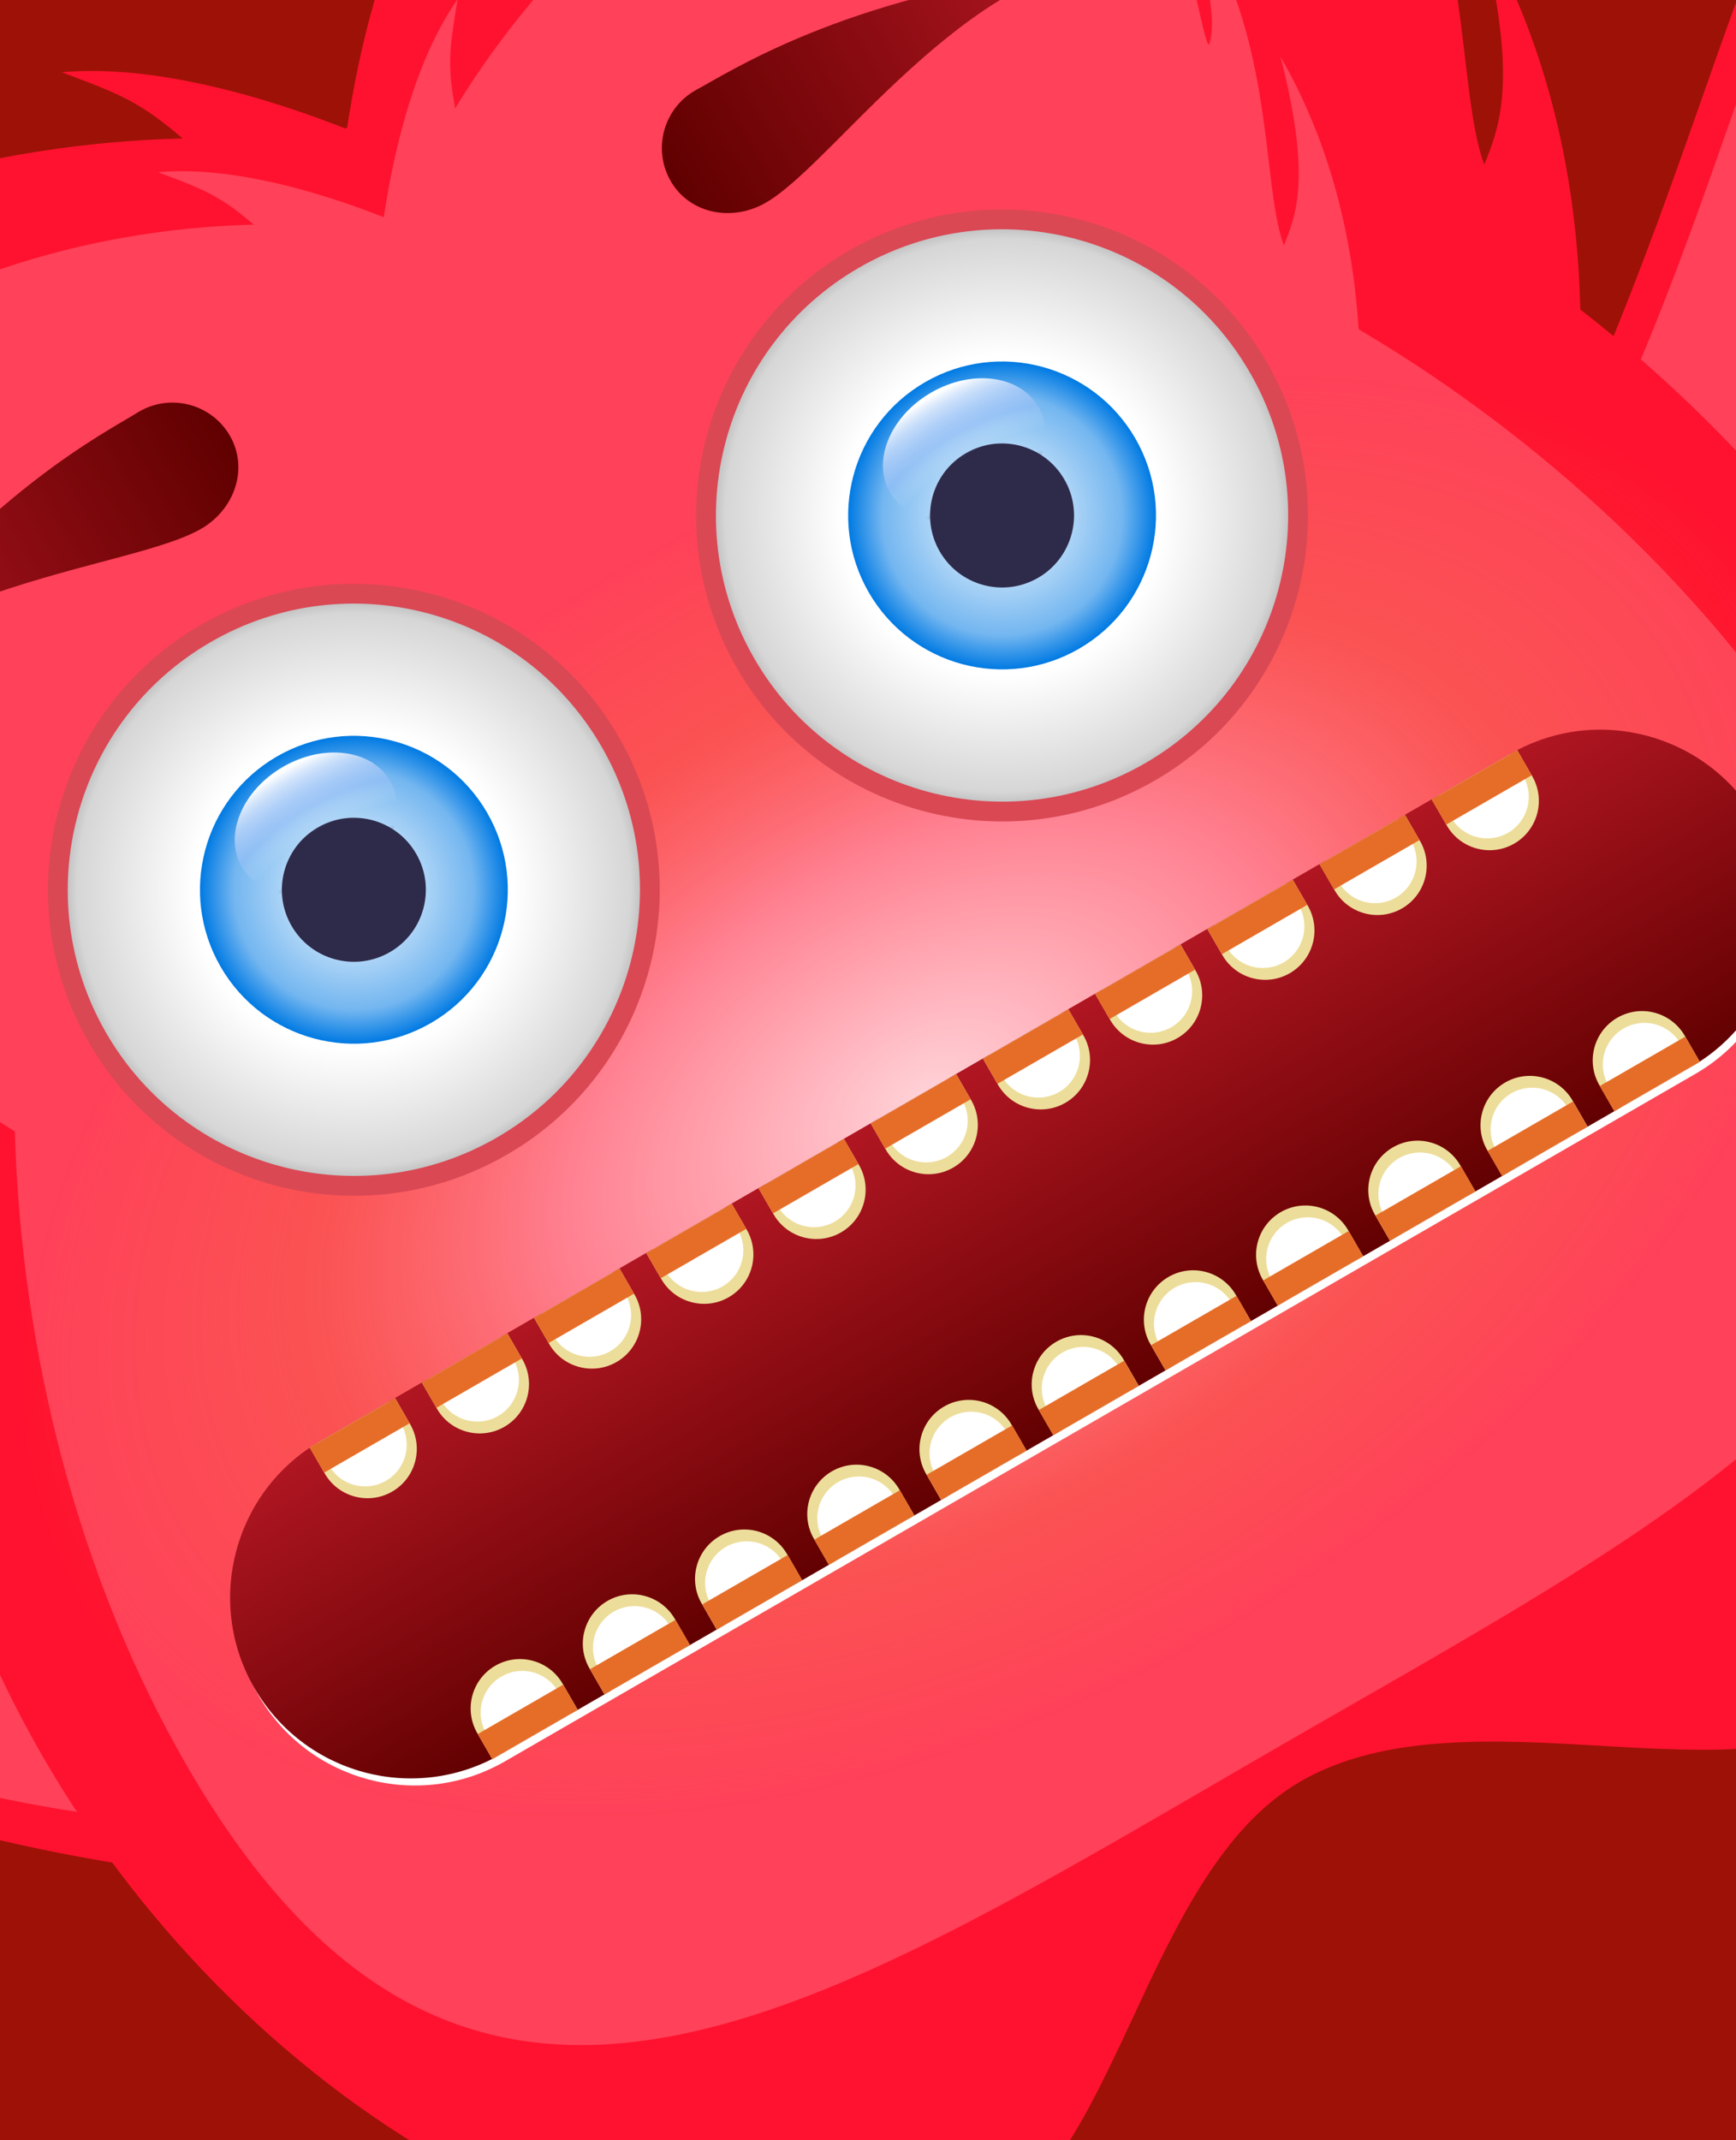 <svg width="86" height="106" viewBox="0 0 86 106" fill="none" xmlns="http://www.w3.org/2000/svg">
<rect x="0" y="0" width="86" height="106" fill="#333333" stroke="none"/>
<g clip-path="url(#clip0_12387_385807)">
<rect width="86" height="106" fill="#9E1107"/>
<path d="M97.756 -11.403C87.201 -15.666 86.959 4.249 75.081 27.263C63.064 50.541 62.357 50.733 76.004 57.776C97.519 68.878 113.036 -5.229 97.756 -11.403Z" fill="#FF122F"/>
<path opacity="0.2" d="M96.748 -6.933C87.87 -10.519 87.667 6.233 77.672 25.592C67.567 45.174 66.971 45.334 78.449 51.258C96.548 60.598 109.601 -1.74 96.748 -6.933Z" fill="white"/>
<path d="M-38.132 67.052C-36.548 55.78 -19.181 65.528 6.691 66.748C32.858 67.98 33.377 67.464 32.652 82.805C31.51 106.988 -40.428 83.373 -38.132 67.052Z" fill="#FF122F"/>
<path opacity="0.2" d="M-33.76 68.415C-32.426 58.933 -17.817 67.133 3.946 68.157C25.958 69.196 26.394 68.761 25.785 81.663C24.826 102.006 -35.689 82.143 -33.76 68.415Z" fill="white"/>
<path d="M94.528 33.654C79.797 8.139 42.672 -8.395 17.154 6.338C-8.363 21.07 -12.608 61.488 2.124 87.004C12.325 104.672 32.359 116.465 48.303 110.422C55.384 107.739 56.584 92.754 64.431 88.224C72.754 83.418 86.734 89.602 92.771 84.481C95.058 82.54 96.898 80.181 98.32 77.517C104.645 65.645 102.635 47.695 94.528 33.654Z" fill="#FF122F"/>
<path d="M-31.602 29.005C-31.121 29.349 -30.578 29.666 -30.001 29.968C-30.002 29.972 -30.004 29.974 -30.007 29.976C-15.316 38.261 -0.049 42.253 10.687 36.055C18.7 31.428 23.235 21.834 25.028 10.224C21.811 8.161 10.936 2.881 3.059 3.577C6.035 4.693 6.937 5.054 9.05 6.859C0.049 7.066 -11.505 9.669 -20.297 17.204C-12.43 13.527 -9.726 14.172 -7.6 14.581C-11.685 17.055 -22.257 17.726 -30.115 26.015C-28.638 25.186 -22.647 21.695 -20.158 22.188C-20.769 22.894 -29.932 25.826 -31.602 29.005Z" fill="#FF122F"/>
<path d="M-25.73 36.407C-25.211 36.258 -24.65 36.149 -24.061 36.064C-24.061 36.06 -24.062 36.059 -24.062 36.056C-8.924 33.377 5.41 34.564 12.764 43.143C18.253 49.544 19.247 59.167 17.274 69.69C13.883 70.489 2.934 71.739 -3.627 68.758C-0.729 68.698 0.154 68.661 2.518 67.748C-5.158 64.846 -14.304 59.113 -19.582 49.973C-13.931 55.516 -11.412 55.779 -9.459 56.071C-12.223 52.709 -21.109 48.932 -25.355 39.428C-24.337 40.588 -20.243 45.402 -17.953 45.731C-18.266 44.94 -25.256 39.645 -25.73 36.407Z" fill="#FF122F"/>
<path d="M61.163 -24.553C61.219 -23.964 61.222 -23.334 61.196 -22.684C61.199 -22.683 61.203 -22.684 61.206 -22.685C61.036 -5.82 56.86 9.397 46.124 15.595C38.111 20.222 27.534 19.352 16.582 15.101C16.406 11.282 17.27 -0.776 21.811 -7.249C21.289 -4.114 21.152 -3.152 21.658 -0.42C26.338 -8.111 34.369 -16.816 45.291 -20.663C38.173 -15.688 37.379 -13.024 36.67 -10.978C40.854 -13.278 46.722 -22.099 57.83 -24.76C56.374 -23.896 50.354 -20.452 49.537 -18.051C50.454 -18.227 57.574 -24.695 61.163 -24.553Z" fill="#FF122F"/>
<path d="M64.637 -15.766C64.25 -15.392 63.874 -14.96 63.508 -14.494C63.505 -14.495 63.504 -14.497 63.501 -14.498C53.611 -2.727 47.473 10.279 51.225 20.937C54.024 28.892 61.861 34.564 71.961 38.117C74.347 35.58 80.906 26.722 81.603 19.55C80.103 22.03 79.629 22.776 77.656 24.367C78.982 16.268 78.588 5.482 73.313 -3.659C75.288 4.005 74.256 6.319 73.533 8.156C72.002 4.082 73.176 -5.503 67.068 -13.933C67.563 -12.47 69.686 -6.518 68.826 -4.37C68.294 -5.035 67.206 -13.738 64.637 -15.766Z" fill="#FF122F"/>
<path opacity="0.2" d="M67.305 16.305C67.022 11.821 65.905 7.083 63.432 2.801C64.996 8.868 64.179 10.699 63.605 12.153C62.395 8.929 63.325 1.342 58.49 -5.328C58.881 -4.171 60.56 0.539 59.881 2.239C59.462 1.712 58.6 -5.176 56.568 -6.782C56.259 -6.485 55.962 -6.142 55.67 -5.772L55.667 -5.778C54.778 -4.719 53.927 -3.649 53.121 -2.57C53.585 -5.656 53.817 -8.915 53.851 -12.257C53.847 -12.256 53.846 -12.257 53.843 -12.256C53.865 -12.772 53.862 -13.269 53.817 -13.735C50.976 -13.848 45.34 -8.728 44.615 -8.588C45.261 -10.49 50.026 -13.215 51.179 -13.898C42.387 -11.793 37.744 -4.811 34.432 -2.991C34.993 -4.611 35.62 -6.719 41.255 -10.656C32.61 -7.612 26.253 -0.721 22.549 5.366C22.151 3.203 22.258 2.442 22.671 -0.04C20.665 2.819 19.567 7.048 19.012 10.758C15.521 9.385 11.307 8.222 7.83 8.528C10.185 9.413 10.899 9.699 12.572 11.126C5.448 11.291 -3.697 13.351 -10.658 19.316C-4.43 16.404 -2.29 16.914 -0.606 17.238C-3.839 19.197 -12.208 19.727 -18.426 26.289C-17.258 25.632 -12.517 22.868 -10.546 23.258C-11.031 23.818 -18.283 26.138 -19.603 28.654C-19.223 28.927 -18.793 29.177 -18.336 29.416C-18.337 29.418 -18.338 29.42 -18.34 29.423C-15.43 31.064 -12.491 32.493 -9.587 33.635C-10.925 33.793 -12.277 33.995 -13.638 34.236C-13.638 34.237 -13.637 34.239 -13.635 34.241C-14.102 34.31 -14.547 34.395 -14.957 34.513C-14.582 37.076 -9.05 41.267 -8.802 41.893C-10.614 41.632 -13.854 37.822 -14.661 36.906C-11.3 44.426 -4.265 47.415 -2.08 50.076C-3.624 49.845 -5.618 49.637 -10.092 45.25C-7.385 49.938 -3.392 53.492 0.735 56.039C1.048 67.084 3.949 78.258 9.242 87.426C23.147 111.51 40.746 99.553 63.416 86.465C86.086 73.376 105.241 64.114 91.336 40.029C85.837 30.505 77.172 22.136 67.305 16.305Z" fill="white"/>
<ellipse opacity="0.9" cx="45.898" cy="54.318" rx="49.155" ry="30.449" transform="rotate(-30 45.898 54.318)" fill="url(#paint0_radial_12387_385807)"/>
<path d="M87.258 40.967C89.728 45.245 88.262 50.717 83.983 53.188L25.02 87.23C20.741 89.7 15.269 88.234 12.799 83.956C10.329 79.677 11.795 74.206 16.074 71.735L75.037 37.693C79.316 35.222 84.788 36.688 87.258 40.967Z" fill="white"/>
<path d="M30.651 36.493C34.835 43.74 32.354 53.006 25.106 57.191C17.858 61.375 8.592 58.891 4.408 51.645C0.223 44.397 2.706 35.131 9.954 30.946C17.201 26.762 26.466 29.245 30.651 36.493Z" fill="#DA4854"/>
<path fill-rule="evenodd" clip-rule="evenodd" d="M29.803 36.981C33.716 43.758 31.393 52.425 24.615 56.339C17.837 60.252 9.17 57.93 5.257 51.153C1.344 44.375 3.667 35.708 10.445 31.795C17.223 27.881 25.89 30.203 29.803 36.981Z" fill="url(#paint1_radial_12387_385807)"/>
<path fill-rule="evenodd" clip-rule="evenodd" d="M24.134 40.255C26.239 43.902 24.989 48.564 21.343 50.669C17.696 52.775 13.034 51.526 10.929 47.879C8.824 44.233 10.073 39.571 13.72 37.465C17.366 35.36 22.029 36.609 24.134 40.255Z" fill="url(#paint2_radial_12387_385807)"/>
<path d="M20.618 42.285C21.603 43.991 21.019 46.171 19.314 47.156C17.607 48.141 15.426 47.557 14.441 45.851C13.457 44.145 14.041 41.965 15.748 40.98C17.453 39.995 19.634 40.579 20.618 42.285Z" fill="#2E2A49"/>
<ellipse cx="15.653" cy="40.803" rx="4.244" ry="3.262" transform="rotate(-30 15.653 40.803)" fill="url(#paint3_radial_12387_385807)"/>
<path d="M62.764 17.953C66.949 25.2 64.468 34.467 57.218 38.652C49.97 42.837 40.704 40.353 36.519 33.105C32.335 25.858 34.818 16.591 42.065 12.407C49.315 8.221 58.58 10.705 62.764 17.953Z" fill="#DA4854"/>
<path fill-rule="evenodd" clip-rule="evenodd" d="M61.914 18.442C65.828 25.22 63.505 33.888 56.727 37.801C49.948 41.715 41.281 39.392 37.368 32.615C33.454 25.837 35.777 17.17 42.556 13.256C49.334 9.343 58.001 11.665 61.914 18.442Z" fill="url(#paint4_radial_12387_385807)"/>
<path fill-rule="evenodd" clip-rule="evenodd" d="M56.244 21.716C58.349 25.362 57.1 30.024 53.453 32.13C49.807 34.235 45.144 32.986 43.039 29.34C40.934 25.694 42.184 21.031 45.83 18.926C49.477 16.821 54.139 18.07 56.244 21.716Z" fill="url(#paint5_radial_12387_385807)"/>
<path d="M52.728 23.746C53.714 25.453 53.129 27.633 51.424 28.618C49.718 29.603 47.538 29.018 46.553 27.311C45.568 25.606 46.152 23.425 47.858 22.441C49.563 21.456 51.743 22.041 52.728 23.746Z" fill="#2E2A49"/>
<ellipse cx="47.761" cy="22.267" rx="4.244" ry="3.262" transform="rotate(-30 47.761 22.267)" fill="url(#paint6_radial_12387_385807)"/>
<path d="M15.86 71.378C11.591 73.843 10.134 79.328 12.599 83.597C15.073 87.883 20.542 89.348 24.811 86.882L83.784 52.835C88.054 50.37 89.519 44.901 87.045 40.616C84.58 36.346 79.102 34.865 74.833 37.331L15.86 71.378Z" fill="url(#paint7_linear_12387_385807)"/>
<path d="M15.342 71.688L16.088 72.979C16.762 74.147 18.257 74.549 19.425 73.875C20.595 73.199 20.994 71.704 20.319 70.536L19.574 69.245L15.342 71.688Z" fill="#EDDD9A"/>
<path d="M15.674 71.498L16.303 72.587C16.871 73.571 18.131 73.909 19.116 73.34C20.103 72.771 20.44 71.51 19.872 70.526L19.243 69.437L15.674 71.498Z" fill="white"/>
<rect width="4.886" height="1.438" transform="matrix(-0.866 0.5 0.5 0.866 19.571 69.246)" fill="#E66D28"/>
<path d="M20.902 68.479C20.904 68.481 20.906 68.487 20.908 68.49L21.647 69.77C22.321 70.938 23.817 71.34 24.985 70.665C26.153 69.991 26.553 68.495 25.879 67.327L25.14 66.047C25.138 66.043 25.134 66.039 25.133 66.036L20.902 68.479Z" fill="#EDDD9A"/>
<path d="M21.233 68.288L21.861 69.377C22.43 70.361 23.689 70.699 24.674 70.131C25.66 69.562 25.998 68.301 25.43 67.317L24.801 66.227L21.233 68.288Z" fill="white"/>
<rect width="4.886" height="1.438" transform="matrix(-0.866 0.5 0.5 0.866 25.132 66.035)" fill="#E66D28"/>
<path d="M26.458 65.27L27.204 66.561C27.878 67.729 29.373 68.131 30.543 67.456C31.711 66.781 32.11 65.286 31.436 64.118L30.691 62.827L26.458 65.27Z" fill="#EDDD9A"/>
<path d="M26.792 65.078C26.793 65.081 26.795 65.084 26.797 65.088L27.42 66.168C27.989 67.152 29.249 67.49 30.234 66.921C31.219 66.352 31.557 65.091 30.989 64.107L30.365 63.027C30.363 63.024 30.36 63.021 30.359 63.018L26.792 65.078Z" fill="white"/>
<rect width="4.887" height="1.437" transform="matrix(0.866 -0.5 -0.5 -0.866 27.178 66.515)" fill="#E66D28"/>
<path d="M32.017 62.061L32.763 63.352C33.437 64.52 34.932 64.922 36.102 64.246C37.27 63.572 37.669 62.076 36.995 60.908L36.249 59.617L32.017 62.061Z" fill="#EDDD9A"/>
<path d="M32.35 61.869L32.979 62.959C33.547 63.943 34.808 64.281 35.794 63.711C36.779 63.142 37.117 61.882 36.548 60.898L35.919 59.808L32.35 61.869Z" fill="white"/>
<rect width="4.887" height="1.437" transform="matrix(0.866 -0.5 -0.5 -0.866 32.737 63.305)" fill="#E66D28"/>
<path d="M37.578 58.851L38.323 60.142C38.997 61.31 40.492 61.712 41.66 61.038C42.83 60.362 43.229 58.867 42.554 57.699L41.809 56.408L37.578 58.851Z" fill="#EDDD9A"/>
<path d="M37.909 58.66L38.538 59.749C39.106 60.733 40.366 61.071 41.352 60.502C42.338 59.933 42.675 58.673 42.107 57.688L41.478 56.599L37.909 58.66Z" fill="white"/>
<rect width="4.886" height="1.437" transform="matrix(0.866 -0.5 -0.5 -0.866 38.295 60.095)" fill="#E66D28"/>
<path d="M43.136 55.641C43.138 55.644 43.139 55.65 43.141 55.654L43.88 56.933C44.554 58.101 46.051 58.502 47.218 57.828C48.389 57.153 48.788 55.657 48.113 54.489L47.368 53.198L43.136 55.641Z" fill="#EDDD9A"/>
<path d="M43.468 55.45C43.469 55.452 43.469 55.457 43.471 55.46L44.095 56.54C44.663 57.525 45.924 57.862 46.909 57.293C47.896 56.724 48.233 55.463 47.665 54.479L47.036 53.389L43.468 55.45Z" fill="white"/>
<rect width="4.886" height="1.438" transform="matrix(-0.866 0.5 0.5 0.866 47.365 53.199)" fill="#E66D28"/>
<path d="M48.694 52.432L49.439 53.724C50.113 54.891 51.608 55.294 52.778 54.618C53.946 53.944 54.346 52.447 53.672 51.28L52.933 50C52.931 49.996 52.926 49.992 52.925 49.989L48.694 52.432Z" fill="#EDDD9A"/>
<path d="M49.026 52.24C49.026 52.244 49.028 52.247 49.03 52.251L49.654 53.331C50.222 54.315 51.482 54.653 52.468 54.083C53.454 53.515 53.791 52.254 53.223 51.27L52.594 50.181L49.026 52.24Z" fill="white"/>
<rect width="4.888" height="1.437" transform="matrix(0.866 -0.5 -0.5 -0.866 49.413 53.677)" fill="#E66D28"/>
<path d="M54.252 49.223L54.998 50.514C55.672 51.682 57.167 52.084 58.335 51.41C59.505 50.734 59.903 49.239 59.229 48.071L58.484 46.78L54.252 49.223Z" fill="#EDDD9A"/>
<path d="M54.585 49.032L55.214 50.121C55.782 51.105 57.043 51.443 58.027 50.874C59.014 50.305 59.352 49.044 58.784 48.06L58.155 46.971L54.585 49.032Z" fill="white"/>
<rect width="4.886" height="1.438" transform="matrix(-0.866 0.5 0.5 0.866 58.479 46.782)" fill="#E66D28"/>
<path d="M59.811 46.014L60.556 47.305C61.231 48.473 62.726 48.875 63.894 48.2C65.064 47.525 65.463 46.029 64.789 44.861L64.043 43.57L59.811 46.014Z" fill="#EDDD9A"/>
<path d="M60.144 45.822L60.773 46.912C61.341 47.896 62.602 48.234 63.586 47.666C64.573 47.096 64.911 45.835 64.342 44.851L63.713 43.762L60.144 45.822Z" fill="white"/>
<rect width="4.886" height="1.437" transform="matrix(0.866 -0.5 -0.5 -0.866 60.531 47.258)" fill="#E66D28"/>
<path d="M65.372 42.804L66.117 44.095C66.791 45.263 68.286 45.665 69.454 44.991C70.622 44.316 71.023 42.82 70.348 41.652L69.609 40.372C69.607 40.369 69.603 40.364 69.601 40.362L65.372 42.804Z" fill="#EDDD9A"/>
<path d="M65.703 42.613L66.332 43.702C66.9 44.686 68.16 45.024 69.145 44.456C70.13 43.887 70.469 42.626 69.901 41.641L69.278 40.561C69.276 40.558 69.272 40.556 69.27 40.553L65.703 42.613Z" fill="white"/>
<rect width="4.886" height="1.438" transform="matrix(-0.866 0.5 0.5 0.866 69.599 40.362)" fill="#E66D28"/>
<path d="M70.93 39.594C70.932 39.597 70.933 39.603 70.935 39.606L71.674 40.886C72.348 42.054 73.845 42.455 75.013 41.781C76.181 41.106 76.58 39.611 75.905 38.443L75.16 37.152L70.93 39.594Z" fill="#EDDD9A"/>
<path d="M71.262 39.403L71.891 40.493C72.459 41.477 73.718 41.815 74.704 41.246C75.689 40.678 76.026 39.418 75.457 38.433L74.828 37.344L71.262 39.403Z" fill="white"/>
<rect width="4.884" height="1.438" transform="matrix(-0.866 0.5 0.5 0.866 75.159 37.152)" fill="#E66D28"/>
<path d="M24.388 87.124L23.643 85.835C22.968 84.665 23.369 83.171 24.537 82.496C25.706 81.821 27.2 82.222 27.875 83.392L28.619 84.681L24.388 87.124Z" fill="#EDDD9A"/>
<path d="M24.716 86.933L24.088 85.846C23.519 84.86 23.857 83.6 24.842 83.031C25.828 82.461 27.088 82.799 27.658 83.785L28.286 84.873L24.716 86.933Z" fill="white"/>
<rect width="4.886" height="1.438" transform="matrix(-0.866 0.5 0.5 0.866 27.897 83.437)" fill="#E66D28"/>
<path d="M29.946 83.915C29.944 83.912 29.941 83.909 29.939 83.906L29.2 82.626C28.525 81.456 28.927 79.961 30.094 79.287C31.263 78.612 32.757 79.013 33.433 80.182L34.177 81.472L29.946 83.915Z" fill="#EDDD9A"/>
<path d="M30.279 83.723L29.651 82.635C29.081 81.649 29.418 80.389 30.404 79.82C31.39 79.251 32.65 79.589 33.219 80.575L33.843 81.655C33.844 81.656 33.844 81.661 33.845 81.663L30.279 83.723Z" fill="white"/>
<rect width="4.886" height="1.438" transform="matrix(0.866 -0.5 -0.5 -0.866 29.947 83.914)" fill="#E66D28"/>
<path d="M35.505 80.706C35.503 80.703 35.5 80.7 35.498 80.697L34.759 79.417C34.084 78.247 34.485 76.752 35.654 76.078C36.822 75.403 38.317 75.803 38.992 76.973L39.731 78.252C39.733 78.256 39.734 78.26 39.736 78.263L35.505 80.706Z" fill="#EDDD9A"/>
<path d="M35.837 80.514C35.834 80.512 35.832 80.508 35.831 80.507L35.208 79.427C34.638 78.441 34.977 77.18 35.961 76.612C36.947 76.043 38.208 76.38 38.777 77.366L39.401 78.446C39.402 78.447 39.403 78.451 39.404 78.454L35.837 80.514Z" fill="white"/>
<rect width="4.887" height="1.438" transform="matrix(-0.866 0.5 0.5 0.866 39.02 77.016)" fill="#E66D28"/>
<path d="M41.062 77.497L40.318 76.207C39.643 75.038 40.045 73.543 41.213 72.868C42.382 72.194 43.875 72.594 44.55 73.764L45.295 75.053L41.062 77.497Z" fill="#EDDD9A"/>
<path d="M41.394 77.305C41.391 77.303 41.389 77.299 41.388 77.297L40.765 76.218C40.196 75.232 40.534 73.971 41.519 73.402C42.505 72.833 43.765 73.171 44.334 74.157L44.962 75.245L41.394 77.305Z" fill="white"/>
<rect width="4.886" height="1.438" transform="matrix(0.866 -0.5 -0.5 -0.866 41.063 77.496)" fill="#E66D28"/>
<path d="M46.621 74.287L45.877 72.997C45.202 71.828 45.602 70.334 46.77 69.659C47.94 68.984 49.433 69.385 50.108 70.554L50.853 71.844L46.621 74.287Z" fill="#EDDD9A"/>
<path d="M46.953 74.096L46.325 73.008C45.756 72.022 46.094 70.762 47.079 70.193C48.065 69.624 49.325 69.961 49.895 70.947L50.523 72.035L46.953 74.096Z" fill="white"/>
<rect width="4.886" height="1.438" transform="matrix(-0.866 0.5 0.5 0.866 50.139 70.596)" fill="#E66D28"/>
<path d="M52.182 71.077L51.437 69.788C50.762 68.618 51.163 67.124 52.33 66.45C53.498 65.775 54.993 66.175 55.669 67.345L56.413 68.634L52.182 71.077Z" fill="#EDDD9A"/>
<path d="M52.512 70.886L51.884 69.798C51.315 68.812 51.653 67.552 52.636 66.984C53.622 66.415 54.883 66.752 55.453 67.738L56.076 68.818C56.077 68.82 56.077 68.824 56.079 68.827L52.512 70.886Z" fill="white"/>
<rect width="4.886" height="1.438" transform="matrix(-0.866 0.5 0.5 0.866 55.691 67.391)" fill="#E66D28"/>
<path d="M57.74 67.868C57.739 67.865 57.735 67.863 57.733 67.859L56.994 66.579C56.319 65.41 56.721 63.915 57.889 63.24C59.057 62.566 60.55 62.967 61.226 64.136L61.97 65.426L57.74 67.868Z" fill="#EDDD9A"/>
<path d="M58.072 67.676C58.071 67.673 58.067 67.671 58.066 67.669L57.443 66.589C56.874 65.603 57.213 64.342 58.197 63.774C59.183 63.205 60.443 63.542 61.012 64.528L61.64 65.616L58.072 67.676Z" fill="white"/>
<rect width="4.884" height="1.438" transform="matrix(-0.866 0.5 0.5 0.866 61.252 64.18)" fill="#E66D28"/>
<path d="M63.298 64.659L62.553 63.37C61.878 62.2 62.278 60.706 63.448 60.031C64.617 59.356 66.11 59.757 66.785 60.927L67.53 62.216L63.298 64.659Z" fill="#EDDD9A"/>
<path d="M63.631 64.466C63.63 64.464 63.626 64.462 63.625 64.46L63.002 63.38C62.432 62.394 62.772 61.133 63.756 60.564C64.742 59.995 66.002 60.333 66.571 61.319L67.199 62.407L63.631 64.466Z" fill="white"/>
<rect width="4.886" height="1.438" transform="matrix(0.866 -0.5 -0.5 -0.866 63.298 64.658)" fill="#E66D28"/>
<path d="M68.856 61.45L68.112 60.16C67.437 58.991 67.837 57.496 69.006 56.822C70.175 56.147 71.668 56.548 72.343 57.717L73.088 59.007L68.856 61.45Z" fill="#EDDD9A"/>
<path d="M69.187 61.258L68.559 60.17C67.99 59.184 68.327 57.924 69.313 57.355C70.299 56.786 71.559 57.124 72.128 58.11L72.756 59.197L69.187 61.258Z" fill="white"/>
<rect width="4.886" height="1.438" transform="matrix(-0.866 0.5 0.5 0.866 72.373 57.759)" fill="#E66D28"/>
<path d="M74.417 58.24C74.415 58.237 74.412 58.235 74.41 58.231L73.671 56.951C72.996 55.782 73.398 54.287 74.566 53.612C75.735 52.937 77.229 53.338 77.904 54.507L78.648 55.797L74.417 58.24Z" fill="#EDDD9A"/>
<path d="M74.747 58.049L74.119 56.961C73.55 55.975 73.888 54.715 74.873 54.146C75.859 53.577 77.119 53.914 77.689 54.9L78.317 55.988L74.747 58.049Z" fill="white"/>
<rect width="4.886" height="1.438" transform="matrix(-0.866 0.5 0.5 0.866 77.925 54.554)" fill="#E66D28"/>
<path d="M79.974 55.031L79.23 53.742C78.554 52.572 78.955 51.078 80.124 50.403C81.292 49.728 82.787 50.128 83.463 51.298L84.207 52.587L79.974 55.031Z" fill="#EDDD9A"/>
<path d="M80.308 54.838C80.305 54.837 80.302 54.833 80.302 54.832L79.678 53.752C79.109 52.766 79.447 51.505 80.433 50.936C81.418 50.367 82.679 50.704 83.248 51.69L83.872 52.77C83.873 52.772 83.873 52.776 83.874 52.779L80.308 54.838Z" fill="white"/>
<rect width="4.888" height="1.438" transform="matrix(0.866 -0.5 -0.5 -0.866 79.972 55.031)" fill="#E66D28"/>
<path d="M33.169 8.865C34.006 10.448 35.939 10.966 37.597 10.213C38.9 9.64 40.723 7.668 42.948 5.465C45.697 2.754 49.059 -0.31 52.711 -1.499C41.749 -0.148 36.12 3.587 34.517 4.436C34.498 4.447 34.46 4.469 34.422 4.491C32.909 5.365 32.342 7.3 33.169 8.865Z" fill="url(#paint8_linear_12387_385807)"/>
<path d="M6.817 20.43C5.28 21.394 -0.769 24.401 -7.421 33.218C-4.564 30.65 -0.229 29.271 3.492 28.245C6.513 27.42 9.132 26.827 10.28 25.986C11.761 24.926 12.279 22.994 11.326 21.476C10.385 19.978 8.425 19.501 6.912 20.375C6.874 20.397 6.836 20.419 6.817 20.43Z" fill="url(#paint9_linear_12387_385807)"/>
</g>
<defs>
<radialGradient id="paint0_radial_12387_385807" cx="0" cy="0" r="1" gradientUnits="userSpaceOnUse" gradientTransform="translate(45.898 54.318) rotate(90) scale(30.39 49.155)">
<stop stop-color="white" stop-opacity="0.85"/>
<stop offset="0.404" stop-color="white" stop-opacity="0.36"/>
<stop offset="0.681" stop-color="#EC8F3A" stop-opacity="0.24"/>
<stop offset="1" stop-color="#EC8F3A" stop-opacity="0"/>
</radialGradient>
<radialGradient id="paint1_radial_12387_385807" cx="0" cy="0" r="1" gradientUnits="userSpaceOnUse" gradientTransform="translate(17.53 44.068) rotate(-30) scale(14.172 14.171)">
<stop stop-color="white"/>
<stop offset="0.56" stop-color="white"/>
<stop offset="0.97" stop-color="#D6D6D6"/>
<stop offset="1" stop-color="#C6C6C6"/>
</radialGradient>
<radialGradient id="paint2_radial_12387_385807" cx="0" cy="0" r="1" gradientUnits="userSpaceOnUse" gradientTransform="translate(17.531 44.068) rotate(-30) scale(7.624 7.623)">
<stop stop-color="white"/>
<stop offset="0.78" stop-color="#73B6F0"/>
<stop offset="1" stop-color="#007AE3"/>
</radialGradient>
<radialGradient id="paint3_radial_12387_385807" cx="0" cy="0" r="1" gradientUnits="userSpaceOnUse" gradientTransform="translate(15.653 47.671) rotate(-90) scale(10.13 13.181)">
<stop offset="0.401" stop-color="#2E2A49"/>
<stop offset="0.547" stop-color="#2E2A49" stop-opacity="0"/>
<stop offset="0.646" stop-color="white" stop-opacity="0"/>
<stop offset="0.76" stop-color="#B0C5FB" stop-opacity="0.33"/>
<stop offset="0.984" stop-color="white"/>
</radialGradient>
<radialGradient id="paint4_radial_12387_385807" cx="0" cy="0" r="1" gradientUnits="userSpaceOnUse" gradientTransform="translate(49.641 25.529) rotate(-30) scale(14.172 14.171)">
<stop stop-color="white"/>
<stop offset="0.56" stop-color="white"/>
<stop offset="0.97" stop-color="#D6D6D6"/>
<stop offset="1" stop-color="#C6C6C6"/>
</radialGradient>
<radialGradient id="paint5_radial_12387_385807" cx="0" cy="0" r="1" gradientUnits="userSpaceOnUse" gradientTransform="translate(49.641 25.529) rotate(-30) scale(7.624 7.623)">
<stop stop-color="white"/>
<stop offset="0.78" stop-color="#73B6F0"/>
<stop offset="1" stop-color="#007AE3"/>
</radialGradient>
<radialGradient id="paint6_radial_12387_385807" cx="0" cy="0" r="1" gradientUnits="userSpaceOnUse" gradientTransform="translate(47.761 29.135) rotate(-90) scale(10.13 13.181)">
<stop offset="0.401" stop-color="#2E2A49"/>
<stop offset="0.547" stop-color="#2E2A49" stop-opacity="0"/>
<stop offset="0.646" stop-color="white" stop-opacity="0"/>
<stop offset="0.76" stop-color="#B0C5FB" stop-opacity="0.33"/>
<stop offset="0.984" stop-color="white"/>
</radialGradient>
<linearGradient id="paint7_linear_12387_385807" x1="17.344" y1="91.814" x2="8.078" y2="75.765" gradientUnits="userSpaceOnUse">
<stop stop-color="#600000"/>
<stop offset="1" stop-color="#B01622"/>
</linearGradient>
<linearGradient id="paint8_linear_12387_385807" x1="27.703" y1="-0.602" x2="46.848" y2="-11.655" gradientUnits="userSpaceOnUse">
<stop stop-color="#600000"/>
<stop offset="1" stop-color="#B01622"/>
</linearGradient>
<linearGradient id="paint9_linear_12387_385807" x1="5.861" y1="12.01" x2="-13.284" y2="23.063" gradientUnits="userSpaceOnUse">
<stop stop-color="#600000"/>
<stop offset="1" stop-color="#B01622"/>
</linearGradient>
<clipPath id="clip0_12387_385807">
<rect width="86" height="106" fill="white"/>
</clipPath>
</defs>
</svg>
